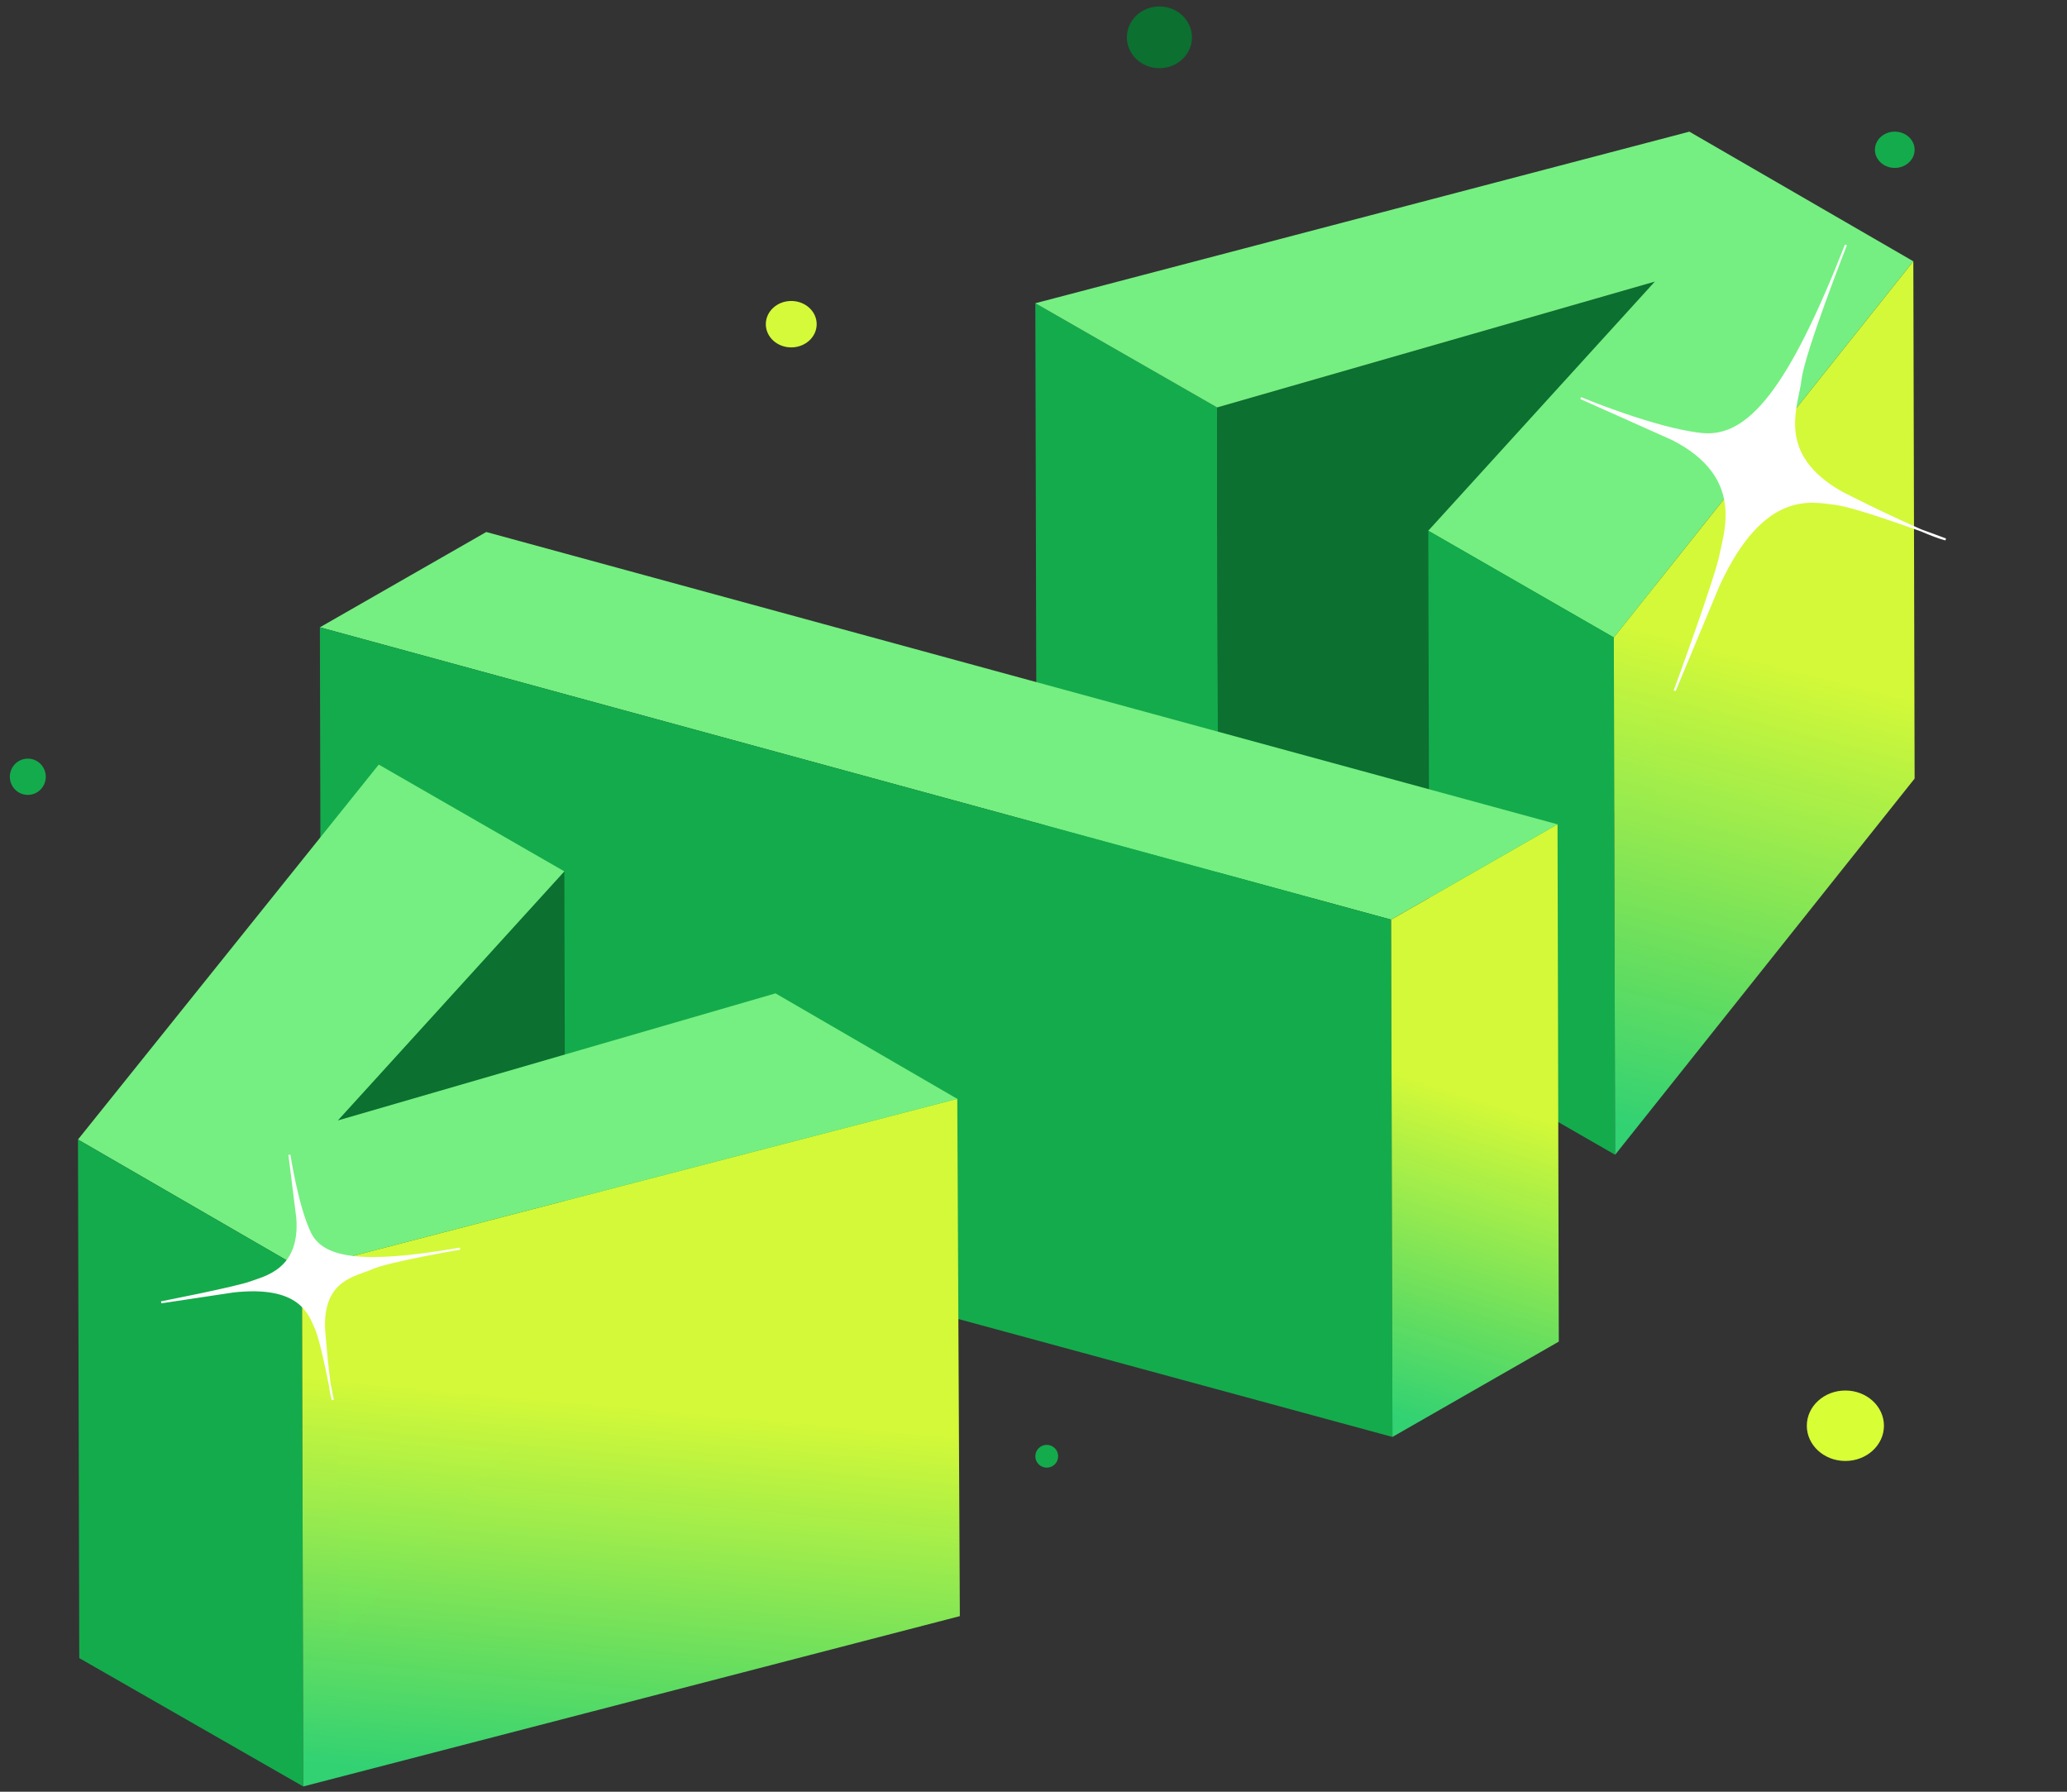 <svg width="105" height="91" viewBox="0 0 105 91" fill="none" xmlns="http://www.w3.org/2000/svg">
<rect x="0" y="0" width="105" height="91" fill="#333333" stroke="none"/>
<path d="M52.593 15.401L52.658 41.673L61.891 47.031L61.826 20.694L52.593 15.401Z" fill="#14AB4C"/>
<path d="M61.825 20.694L61.89 47.031L84.126 40.576L84.061 14.304L61.825 20.694Z" fill="#0B7030"/>
<path d="M52.593 15.401L61.826 20.694L84.061 14.304L72.553 26.956L81.981 32.378L97.194 13.271L85.817 6.687L52.593 15.401Z" fill="#75EF81"/>
<path d="M72.554 26.956L72.619 53.228L82.046 58.65L81.981 32.378L72.554 26.956Z" fill="#14AB4C"/>
<path d="M81.98 32.378L82.045 58.65L97.259 39.543L97.194 13.271L81.98 32.378Z" fill="url(#paint0_linear_1_1644)"/>
<path d="M16.249 31.861L70.667 46.708L79.119 41.867L24.701 27.02L16.249 31.861Z" fill="#75EF81"/>
<path d="M16.249 31.861L16.314 58.198L70.732 72.981L70.667 46.708L16.249 31.861Z" fill="#14AB4C"/>
<path d="M70.668 46.708L70.733 72.981L79.184 68.139L79.12 41.867L70.668 46.708Z" fill="url(#paint1_linear_1_1644)"/>
<path d="M17.159 56.907L17.224 83.245L28.732 70.528L28.667 44.255L17.159 56.907Z" fill="#0B7030"/>
<path d="M19.24 38.833L3.961 57.876L15.339 64.46L48.627 55.81L39.395 50.452L17.16 56.907L28.667 44.255L19.24 38.833Z" fill="#75EF81"/>
<path d="M3.961 57.876L4.026 84.213L15.404 90.733L15.339 64.46L3.961 57.876Z" fill="#14AB4C"/>
<path d="M15.34 64.46L15.405 90.732L48.758 82.082L48.628 55.81L15.34 64.46Z" fill="url(#paint2_linear_1_1644)"/>
<path d="M93.771 12.438C93.771 12.438 91.618 17.913 91.463 19.278C91.307 20.643 90.097 23.088 93.593 25.038C93.593 25.038 97.679 27.12 98.836 27.397C98.836 27.397 94.472 25.744 93.234 25.592C91.997 25.44 89.579 24.821 87.316 29.697L85.071 35.083C85.071 35.083 87.179 29.343 87.405 28.152C87.631 26.961 88.666 24.186 84.955 22.3L80.297 20.218C80.297 20.218 84.078 21.797 86.448 22.043C88.818 22.289 90.882 19.807 93.771 12.438Z" fill="white" stroke="white" stroke-width="0.103" stroke-miterlimit="10"/>
<path d="M23.373 63.417C23.373 63.417 19.685 64.05 18.891 64.415C18.098 64.78 16.369 64.927 16.46 67.471C16.46 67.471 16.673 70.379 16.904 71.1C16.904 71.1 16.365 68.181 16.04 67.458C15.716 66.735 15.256 65.216 11.858 65.591L8.189 66.144C8.189 66.144 12.005 65.4 12.728 65.131C13.45 64.861 15.301 64.51 15.104 61.87L14.702 58.651C14.702 58.651 15.089 61.227 15.736 62.598C16.382 63.968 18.413 64.273 23.373 63.417Z" fill="white" stroke="white" stroke-width="0.103" stroke-miterlimit="10"/>
<ellipse cx="96.251" cy="7.607" rx="1.008" ry="0.921" fill="#14AB4C"/>
<ellipse cx="58.896" cy="1.896" rx="1.654" ry="1.568" fill="#0B7030"/>
<ellipse cx="53.173" cy="73.962" rx="0.58" ry="0.579" fill="#14AB4C"/>
<ellipse cx="1.413" cy="39.451" rx="0.913" ry="0.921" fill="#14AB4C"/>
<ellipse cx="93.742" cy="72.412" rx="1.959" ry="1.789" fill="#D8FF35"/>
<ellipse cx="40.194" cy="16.465" rx="1.292" ry="1.179" fill="#D5FA39"/>
<defs>
<linearGradient id="paint0_linear_1_1644" x1="89.685" y1="14.505" x2="78.908" y2="56.201" gradientUnits="userSpaceOnUse">
<stop offset="0.427" stop-color="#D4F938"/>
<stop offset="1" stop-color="#32D875" stop-opacity="0.96"/>
</linearGradient>
<linearGradient id="paint1_linear_1_1644" x1="74.963" y1="42.713" x2="66.157" y2="70.412" gradientUnits="userSpaceOnUse">
<stop offset="0.427" stop-color="#D4F938"/>
<stop offset="1" stop-color="#32D875" stop-opacity="0.96"/>
</linearGradient>
<linearGradient id="paint2_linear_1_1644" x1="32.192" y1="56.76" x2="29.104" y2="90.711" gradientUnits="userSpaceOnUse">
<stop offset="0.427" stop-color="#D4F938"/>
<stop offset="1" stop-color="#32D875" stop-opacity="0.96"/>
</linearGradient>
</defs>
</svg>
